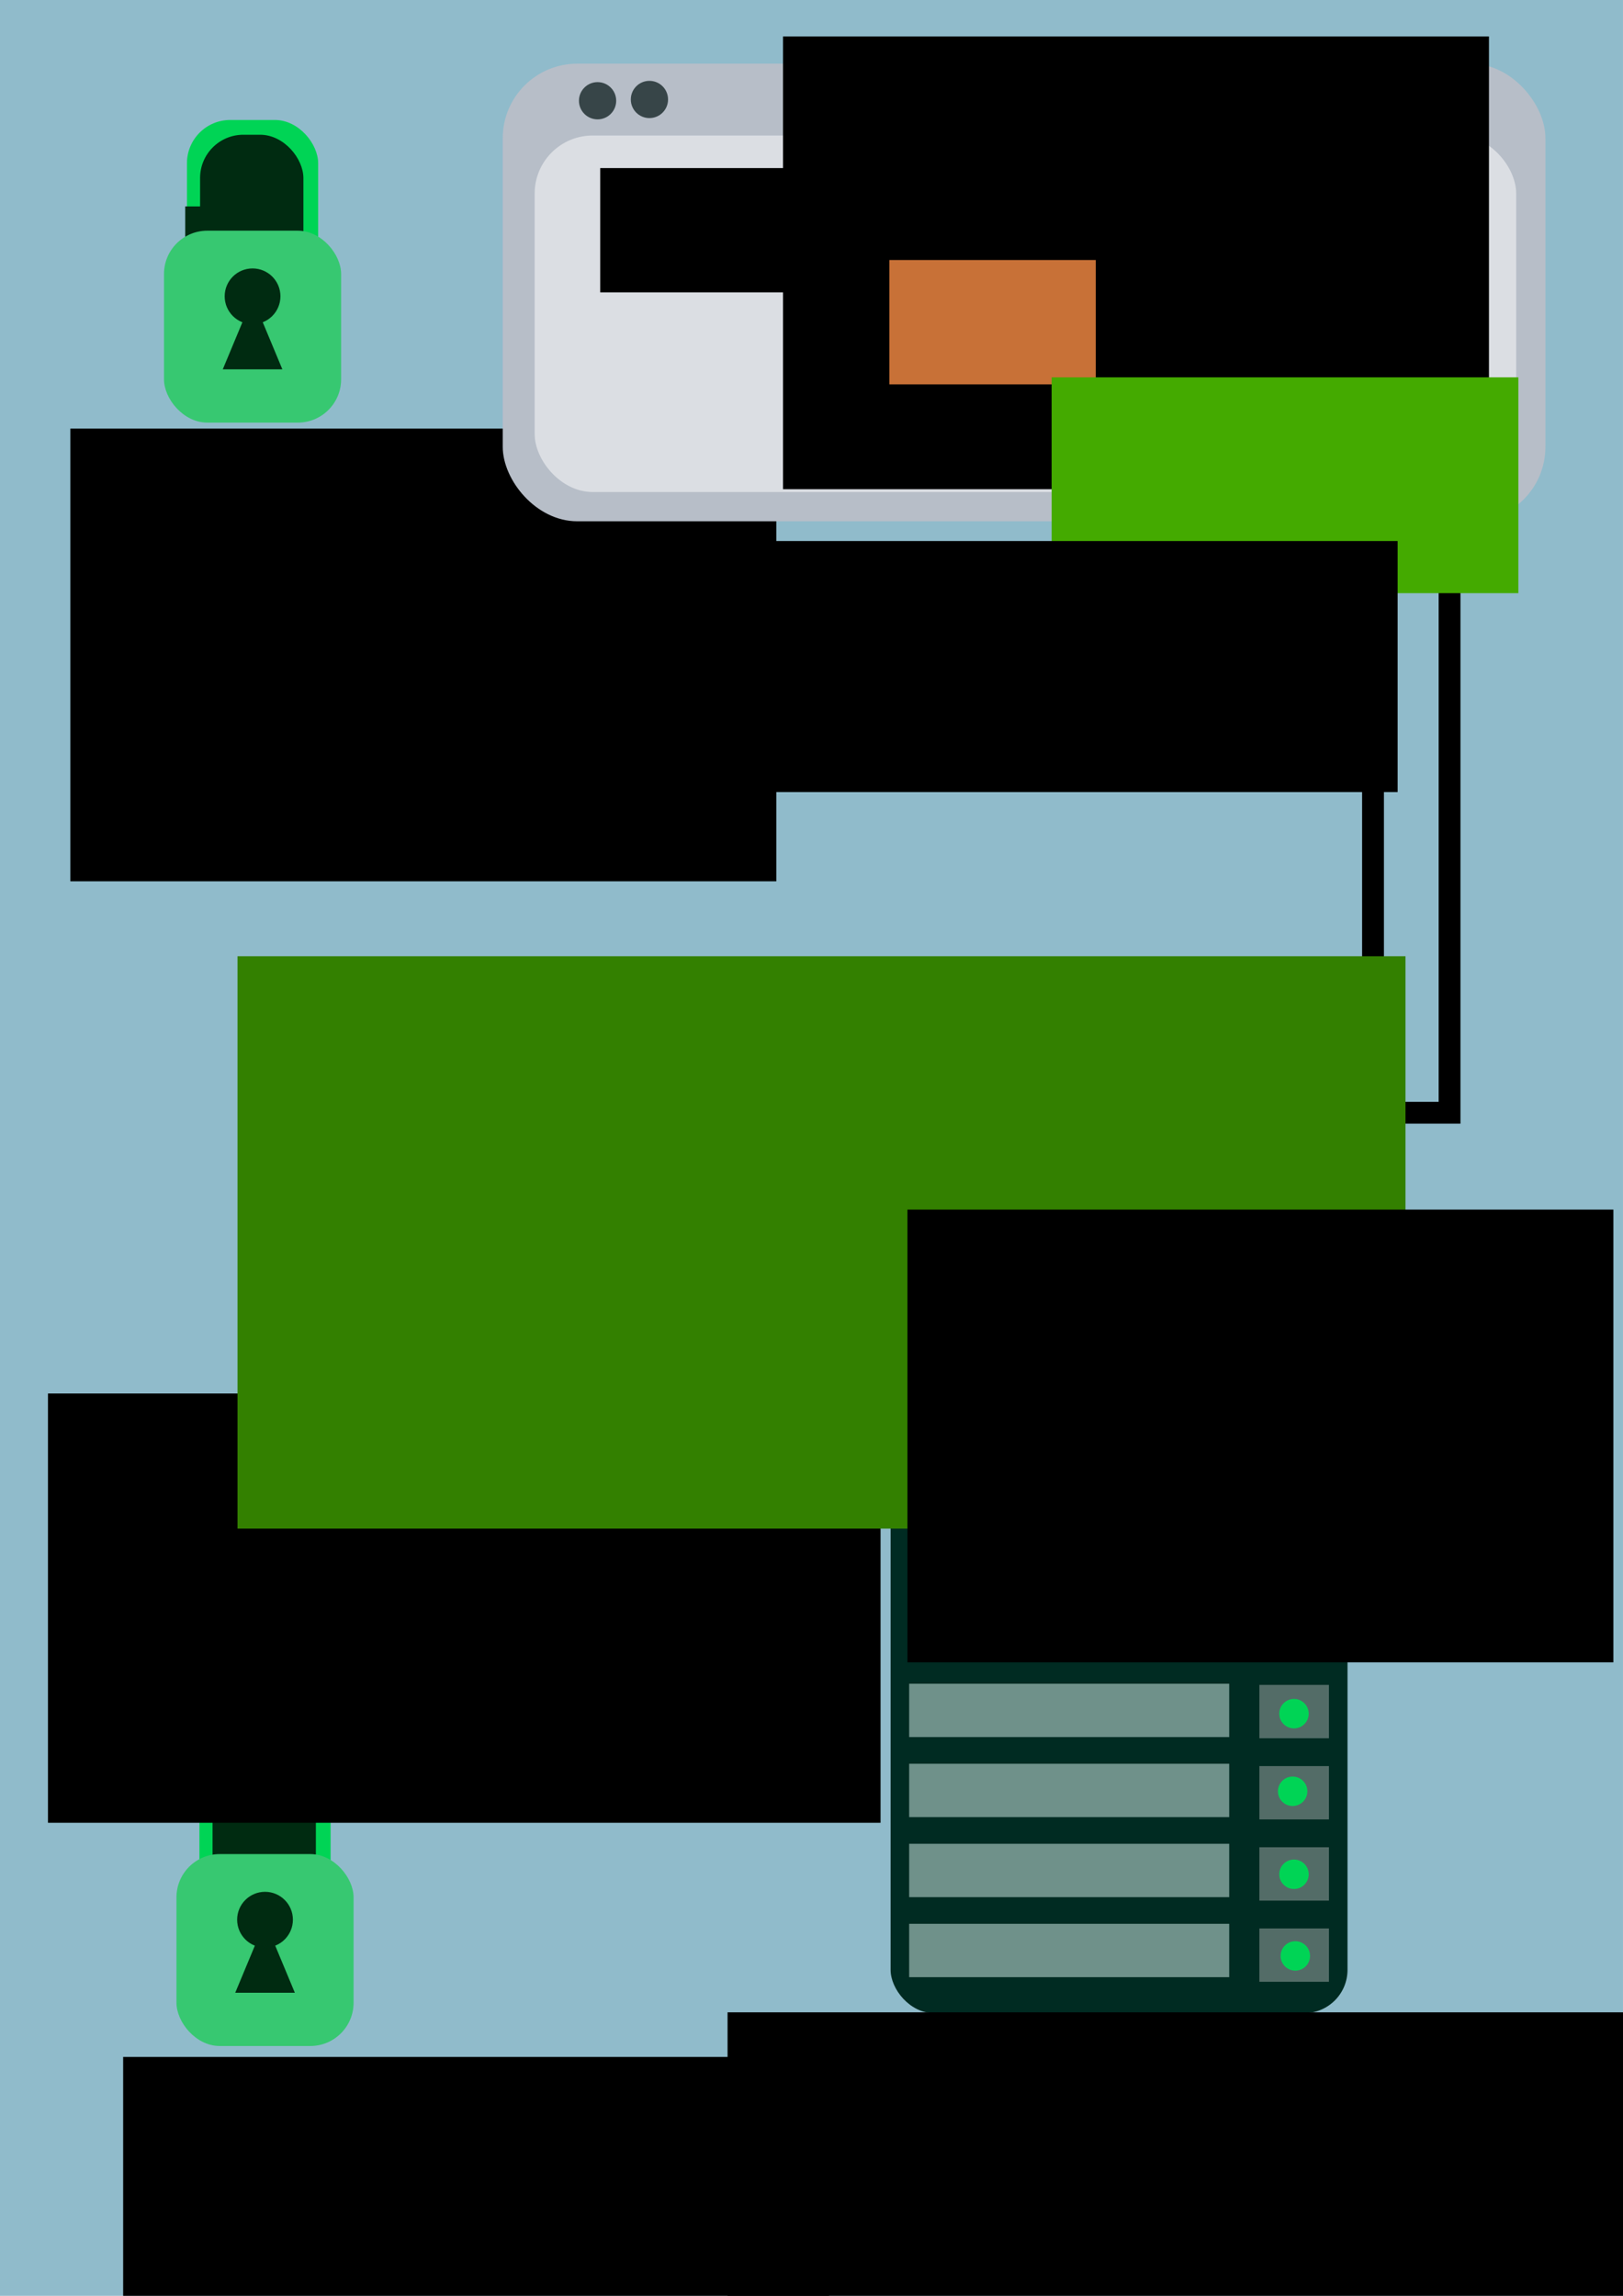 <?xml version="1.0" encoding="UTF-8" standalone="no"?>
<!-- Created with Inkscape (http://www.inkscape.org/) -->

<svg
   xmlns:dc="http://purl.org/dc/elements/1.1/"
   xmlns:cc="http://creativecommons.org/ns#"
   xmlns:rdf="http://www.w3.org/1999/02/22-rdf-syntax-ns#"
   xmlns:svg="http://www.w3.org/2000/svg"
   xmlns="http://www.w3.org/2000/svg"
   xmlns:sodipodi="http://sodipodi.sourceforge.net/DTD/sodipodi-0.dtd"
   xmlns:inkscape="http://www.inkscape.org/namespaces/inkscape"
   width="210mm"
   height="297mm"
   viewBox="0 0 744.094 1052.362"
   id="svg2"
   version="1.1"
   inkscape:version="0.91 r13725"
   sodipodi:docname="FullStack.svg">
  <defs
     id="defs4">
    <inkscape:perspective
       sodipodi:type="inkscape:persp3d"
       inkscape:vp_x="0 : 526.1811 : 1"
       inkscape:vp_y="0 : 1000 : 0"
       inkscape:vp_z="744.09449 : 526.1811 : 1"
       inkscape:persp3d-origin="372.04724 : 350.7874 : 1"
       id="perspective3346" />
  </defs>
  <sodipodi:namedview
     id="base"
     pagecolor="#ffffff"
     bordercolor="#666666"
     borderopacity="1.0"
     inkscape:pageopacity="0.0"
     inkscape:pageshadow="2"
     inkscape:zoom="0.93"
     inkscape:cx="319.73451"
     inkscape:cy="591.78616"
     inkscape:document-units="px"
     inkscape:current-layer="layer1"
     showgrid="false"
     inkscape:snap-grids="false"
     inkscape:window-width="1920"
     inkscape:window-height="1146"
     inkscape:window-x="0"
     inkscape:window-y="0"
     inkscape:window-maximized="1" />
  <g
     inkscape:groupmode="layer"
     id="layer4"
     inkscape:label="Layer 4">
    <rect
       style="fill:#90bbcb;fill-opacity:1;stroke-width:10;stroke-miterlimit:4;stroke-dasharray:none"
       id="rect4832"
       width="744.086"
       height="1053.763"
       x="0"
       y="-0.326"
       ry="0" />
  </g>
  <g
     inkscape:groupmode="layer"
     id="layer2"
     inkscape:label="Layer 2">
    <rect
       style="fill:#00d455"
       id="rect3426"
       width="60.15"
       height="93.985"
       x="85.714"
       y="54.994"
       ry="19.836" />
    <rect
       style="fill:#002b11"
       id="rect3426-7"
       width="47.368"
       height="93.985"
       x="91.729"
       y="61.761"
       ry="19.836" />
    <path
       style="fill:none;fill-rule:evenodd;stroke:#000000;stroke-width:10;stroke-linecap:butt;stroke-linejoin:miter;stroke-opacity:1;stroke-miterlimit:4;stroke-dasharray:none"
       d="m 664.574,231.48 0,278.589 -142.485,0 0,185.017"
       id="path3459"
       inkscape:connector-curvature="0" />
    <path
       style="fill:none;fill-rule:evenodd;stroke:#000000;stroke-width:10;stroke-linecap:butt;stroke-linejoin:miter;stroke-opacity:1;stroke-miterlimit:4;stroke-dasharray:none"
       d="m 629.485,232.544 0,253.07 -133.978,0 0,208.41"
       id="path3476"
       inkscape:connector-curvature="0" />
    <rect
       style="fill:#002b22"
       id="rect3478"
       width="209.474"
       height="312.616"
       x="408.314"
       y="610.165"
       ry="19.836" />
    <rect
       style="fill:#6f918a"
       id="rect3480"
       width="146.738"
       height="24.456"
       x="416.821"
       y="625.051"
       ry="0" />
    <rect
       style="fill:#6f918a"
       id="rect3480-3"
       width="146.738"
       height="24.456"
       x="416.821"
       y="661.736"
       ry="0" />
    <rect
       style="fill:#6f918a"
       id="rect3480-3-5"
       width="146.738"
       height="24.456"
       x="416.821"
       y="698.42"
       ry="0" />
    <rect
       style="fill:#6f918a"
       id="rect3480-3-6"
       width="146.738"
       height="24.456"
       x="416.821"
       y="735.105"
       ry="0" />
    <rect
       style="fill:#6f918a"
       id="rect3480-3-2"
       width="146.738"
       height="24.456"
       x="416.821"
       y="771.789"
       ry="0" />
    <rect
       style="fill:#6f918a"
       id="rect3480-3-9"
       width="146.738"
       height="24.456"
       x="416.821"
       y="808.474"
       ry="0" />
    <rect
       style="fill:#6f918a"
       id="rect3480-3-1"
       width="146.738"
       height="24.456"
       x="416.821"
       y="845.158"
       ry="0" />
    <rect
       style="fill:#6f918a"
       id="rect3480-3-27"
       width="146.738"
       height="24.456"
       x="416.821"
       y="881.843"
       ry="0" />
    <rect
       style="fill:#536c67"
       id="rect3480-0"
       width="31.9"
       height="24.456"
       x="577.382"
       y="623.456"
       ry="0" />
    <rect
       style="fill:#536c67"
       id="rect3480-0-9"
       width="31.9"
       height="24.456"
       x="577.382"
       y="660.672"
       ry="0" />
    <rect
       style="fill:#536c67"
       id="rect3480-0-3"
       width="31.9"
       height="24.456"
       x="577.382"
       y="697.889"
       ry="0" />
    <rect
       style="fill:#536c67"
       id="rect3480-0-6"
       width="31.9"
       height="24.456"
       x="577.382"
       y="735.105"
       ry="0" />
    <rect
       style="fill:#536c67"
       id="rect3480-0-0"
       width="31.9"
       height="24.456"
       x="577.382"
       y="772.321"
       ry="0" />
    <rect
       style="fill:#536c67"
       id="rect3480-0-62"
       width="31.9"
       height="24.456"
       x="577.382"
       y="809.537"
       ry="0" />
    <rect
       style="fill:#536c67"
       id="rect3480-0-61"
       width="31.9"
       height="24.456"
       x="577.382"
       y="846.753"
       ry="0" />
    <rect
       style="fill:#536c67"
       id="rect3480-0-8"
       width="31.9"
       height="24.456"
       x="577.382"
       y="883.969"
       ry="0" />
    <circle
       style="fill:#00d455"
       id="path3610"
       cx="592.638"
       cy="636.438"
       r="6.748" />
    <circle
       style="fill:#00d455"
       id="path3610-7"
       cx="593.252"
       cy="672.634"
       r="6.748" />
    <circle
       style="fill:#00d455"
       id="path3610-9"
       cx="592.638"
       cy="710.057"
       r="6.748" />
    <circle
       style="fill:#00d455"
       id="path3610-2"
       cx="593.252"
       cy="747.481"
       r="6.748" />
    <circle
       style="fill:#00d455"
       id="path3610-0"
       cx="593.252"
       cy="785.517"
       r="6.748" />
    <circle
       style="fill:#00d455"
       id="path3610-23"
       cx="592.638"
       cy="821.1"
       r="6.748" />
    <circle
       style="fill:#00d455"
       id="path3610-75"
       cx="593.252"
       cy="859.137"
       r="6.748" />
    <circle
       style="fill:#00d455"
       id="path3610-92"
       cx="593.865"
       cy="896.56"
       r="6.748" />
    <rect
       style="fill:#00d455"
       id="rect3426-2"
       width="60.15"
       height="93.985"
       x="91.43"
       y="799.13"
       ry="19.836" />
    <rect
       style="fill:#002b11"
       id="rect3426-7-8"
       width="47.368"
       height="93.985"
       x="97.445"
       y="805.897"
       ry="19.836" />
    <rect
       style="fill:#37c871"
       id="rect3420-9"
       width="81.203"
       height="87.97"
       x="80.904"
       y="849.882"
       ry="19.835" />
    <circle
       style="fill:#002b11"
       id="path3422-7"
       cx="121.505"
       cy="879.957"
       r="12.782" />
    <path
       sodipodi:type="star"
       style="fill:#002b11"
       id="path3424-3"
       sodipodi:sides="3"
       sodipodi:cx="114.28571"
       sodipodi:cy="158.37724"
       sodipodi:r1="21.856304"
       sodipodi:r2="10.928152"
       sodipodi:arg1="-1.5707963"
       sodipodi:arg2="-0.52359878"
       inkscape:flatsided="true"
       inkscape:rounded="0"
       inkscape:randomized="0"
       d="m 114.286,136.521 18.928,32.784 -37.856,-1e-5 z"
       inkscape:transform-center-y="-5.4640759"
       transform="matrix(0.722,0,0,1,38.998,744.137)" />
    <rect
       style="fill:#002b11"
       id="rect3426-7-6"
       width="46.293"
       height="64.953"
       x="84.918"
       y="94.617"
       ry="0" />
    <flowRoot
       xml:space="preserve"
       id="flowRoot4505"
       style="font-style:normal;font-weight:normal;font-size:40px;line-height:125%;font-family:sans-serif;letter-spacing:0px;word-spacing:0px;fill:#000000;fill-opacity:1;stroke:none;stroke-width:1px;stroke-linecap:butt;stroke-linejoin:miter;stroke-opacity:1"><flowRegion
         id="flowRegion4507"><rect
           id="rect4509"
           width="141.935"
           height="60.215"
           x="48.387"
           y="221.179" /></flowRegion><flowPara
         id="flowPara4511">Unsecure</flowPara></flowRoot>    <flowRoot
       xml:space="preserve"
       id="flowRoot4513"
       style="font-style:normal;font-weight:normal;font-size:40px;line-height:125%;font-family:sans-serif;letter-spacing:0px;word-spacing:0px;fill:#000000;fill-opacity:1;stroke:none;stroke-width:1px;stroke-linecap:butt;stroke-linejoin:miter;stroke-opacity:1"
       transform="translate(-3.226,-13.978)"><flowRegion
         id="flowRegion4515"><rect
           id="rect4517"
           width="323.656"
           height="207.527"
           x="35.484"
           y="210.427" /></flowRegion><flowPara
         id="flowPara4519"
         style="font-style:normal;font-variant:normal;font-weight:normal;font-stretch:normal;font-size:40px;font-family:'Digital tech';-inkscape-font-specification:'Digital tech'">Unsecure</flowPara></flowRoot>    <flowRoot
       xml:space="preserve"
       id="flowRoot4513-8"
       style="font-style:normal;font-weight:normal;font-size:40px;line-height:125%;font-family:sans-serif;letter-spacing:0px;word-spacing:0px;fill:#000000;fill-opacity:1;stroke:none;stroke-width:1px;stroke-linecap:butt;stroke-linejoin:miter;stroke-opacity:1"
       transform="translate(20.974,732.436)"><flowRegion
         id="flowRegion4515-1"><rect
           id="rect4517-3"
           width="323.656"
           height="207.527"
           x="35.484"
           y="210.427" /></flowRegion><flowPara
         id="flowPara4519-8"
         style="font-style:normal;font-variant:normal;font-weight:normal;font-stretch:normal;font-size:40px;font-family:'Digital tech';-inkscape-font-specification:'Digital tech'">secure</flowPara></flowRoot>  </g>
  <g
     inkscape:groupmode="layer"
     id="layer3"
     inkscape:label="Layer 3">
    <rect
       style="fill:#009ebc;fill-opacity:1;stroke-width:10;stroke-miterlimit:4;stroke-dasharray:none"
       id="rect4829"
       width="200"
       height="47.312"
       x="410.753"
       y="558.814"
       ry="19.836" />
  </g>
  <g
     inkscape:label="Layer 1"
     inkscape:groupmode="layer"
     id="layer1">
    <rect
       style="fill:#b7bec8"
       id="rect3384"
       width="478.049"
       height="209.756"
       x="230.488"
       y="29.191"
       ry="34.146" />
    <rect
       style="fill:#dbdee3"
       id="rect3384-3"
       width="450"
       height="163.415"
       x="245.122"
       y="62.118"
       ry="26.602" />
    <circle
       style="fill:#374548"
       id="path3403"
       cx="273.968"
       cy="46.182"
       r="8.537" />
    <circle
       style="fill:#374548"
       id="path3403-6"
       cx="297.744"
       cy="45.595"
       r="8.537" />
    <rect
       style="fill:#37c871"
       id="rect3420"
       width="81.203"
       height="87.97"
       x="75.188"
       y="105.746"
       ry="19.835" />
    <circle
       style="fill:#002b11"
       id="path3422"
       cx="115.789"
       cy="135.821"
       r="12.782" />
    <path
       sodipodi:type="star"
       style="fill:#002b11"
       id="path3424"
       sodipodi:sides="3"
       sodipodi:cx="114.28571"
       sodipodi:cy="158.37724"
       sodipodi:r1="21.856304"
       sodipodi:r2="10.928152"
       sodipodi:arg1="-1.5707963"
       sodipodi:arg2="-0.52359878"
       inkscape:flatsided="true"
       inkscape:rounded="0"
       inkscape:randomized="0"
       d="m 114.286,136.521 18.928,32.784 -37.856,-1e-5 z"
       inkscape:transform-center-y="-5.4640759"
       transform="matrix(0.722,0,0,1,33.282,0)" />
    <flowRoot
       xml:space="preserve"
       id="flowRoot4513-3"
       style="font-style:normal;font-weight:normal;font-size:40px;line-height:125%;font-family:sans-serif;letter-spacing:0px;word-spacing:0px;fill:#000000;fill-opacity:1;stroke:none;stroke-width:1px;stroke-linecap:butt;stroke-linejoin:miter;stroke-opacity:1"
       transform="translate(323.504,-193.711)"><flowRegion
         id="flowRegion4515-3"><rect
           id="rect4517-0"
           width="323.656"
           height="207.527"
           x="35.484"
           y="210.427" /></flowRegion><flowPara
         id="flowPara4519-0"
         style="font-style:normal;font-variant:normal;font-weight:normal;font-stretch:normal;font-size:45px;font-family:'Digital tech';-inkscape-font-specification:'Digital tech'">Front-End</flowPara></flowRoot>    <flowRoot
       xml:space="preserve"
       id="flowRoot4513-3-0"
       style="font-style:normal;font-weight:normal;font-size:40px;line-height:125%;font-family:sans-serif;letter-spacing:0px;word-spacing:0px;fill:#000000;fill-opacity:1;stroke:none;stroke-width:1px;stroke-linecap:butt;stroke-linejoin:miter;stroke-opacity:1"
       transform="translate(239.692,-133.388)"><flowRegion
         id="flowRegion4515-3-2"><rect
           id="rect4517-0-2"
           width="94.624"
           height="56.989"
           x="35.484"
           y="210.427"
           style="font-size:40px" /></flowRegion><flowPara
         id="flowPara4519-0-2"
         style="font-style:normal;font-variant:normal;font-weight:normal;font-stretch:normal;font-size:40px;font-family:'Digital tech';-inkscape-font-specification:'Digital tech';fill:#0055d4">HTML</flowPara></flowRoot>    <flowRoot
       xml:space="preserve"
       id="flowRoot4513-3-0-4"
       style="font-style:normal;font-weight:normal;font-size:40px;line-height:125%;font-family:sans-serif;letter-spacing:0px;word-spacing:0px;fill:#c87137;fill-opacity:1;stroke:none;stroke-width:1px;stroke-linecap:butt;stroke-linejoin:miter;stroke-opacity:1"
       transform="translate(372.27,-91.24)"><flowRegion
         id="flowRegion4515-3-2-7"><rect
           id="rect4517-0-2-9"
           width="94.624"
           height="56.989"
           x="35.484"
           y="210.427"
           style="font-size:40px;fill:#c87137" /></flowRegion><flowPara
         id="flowPara4519-0-2-8"
         style="font-style:normal;font-variant:normal;font-weight:normal;font-stretch:normal;font-size:40px;font-family:'Digital tech';-inkscape-font-specification:'Digital tech';fill:#c87137">CSS</flowPara></flowRoot>    <flowRoot
       xml:space="preserve"
       id="flowRoot4513-3-0-4-5"
       style="font-style:normal;font-weight:normal;font-size:40px;line-height:125%;font-family:sans-serif;letter-spacing:0px;word-spacing:0px;fill:#44aa00;fill-opacity:1;stroke:none;stroke-width:1px;stroke-linecap:butt;stroke-linejoin:miter;stroke-opacity:1;"
       transform="translate(446.658,-37.457)"><flowRegion
         id="flowRegion4515-3-2-7-4"><rect
           id="rect4517-0-2-9-7"
           width="213.978"
           height="98.925"
           x="35.484"
           y="210.427"
           style="font-size:40px;fill:#44aa00;" /></flowRegion><flowPara
         id="flowPara4519-0-2-8-8"
         style="font-style:normal;font-variant:normal;font-weight:normal;font-stretch:normal;font-size:40px;font-family:'Digital tech';-inkscape-font-specification:'Digital tech';fill:#44aa00;">Javascript</flowPara></flowRoot>    <flowRoot
       xml:space="preserve"
       id="flowRoot4513-3-6"
       style="font-style:normal;font-variant:normal;font-weight:600;font-stretch:normal;font-size:35px;line-height:125%;font-family:'URW Gothic L';-inkscape-font-specification:'URW Gothic L Semi-Bold';letter-spacing:0px;word-spacing:0px;fill:#000000;fill-opacity:1;stroke:none;stroke-width:1px;stroke-linecap:butt;stroke-linejoin:miter;stroke-opacity:1"
       transform="translate(79.477,37.579)"><flowRegion
         id="flowRegion4515-3-0"><rect
           id="rect4517-0-0"
           width="525.806"
           height="115.054"
           x="35.484"
           y="210.427"
           style="font-style:normal;font-variant:normal;font-weight:600;font-stretch:normal;font-size:35px;font-family:'URW Gothic L';-inkscape-font-specification:'URW Gothic L Semi-Bold'" /></flowRegion><flowPara
         id="flowPara4519-0-6"
         style="font-style:normal;font-variant:normal;font-weight:600;font-stretch:normal;font-size:35px;font-family:'URW Gothic L';-inkscape-font-specification:'URW Gothic L Semi-Bold'">Client- What the user will see</flowPara></flowRoot>    <flowRoot
       xml:space="preserve"
       id="flowRoot4513-3-6-6"
       style="font-style:normal;font-variant:normal;font-weight:600;font-stretch:normal;font-size:35px;line-height:125%;font-family:'URW Gothic L';-inkscape-font-specification:'URW Gothic L Semi-Bold';letter-spacing:0px;word-spacing:0px;fill:#000000;fill-opacity:1;stroke:none;stroke-width:1px;stroke-linecap:butt;stroke-linejoin:miter;stroke-opacity:1"
       transform="translate(-13.496,428.334)"><flowRegion
         id="flowRegion4515-3-0-0"><rect
           id="rect4517-0-0-4"
           width="381.72"
           height="196.774"
           x="35.484"
           y="210.427"
           style="font-style:normal;font-variant:normal;font-weight:600;font-stretch:normal;font-size:35px;font-family:'URW Gothic L';-inkscape-font-specification:'URW Gothic L Semi-Bold'" /></flowRegion><flowPara
         id="flowPara4519-0-6-5"
         style="font-style:normal;font-variant:normal;font-weight:600;font-stretch:normal;font-size:35px;font-family:'URW Gothic L';-inkscape-font-specification:'URW Gothic L Semi-Bold'">Server- What is sent to the front-end</flowPara></flowRoot>    <flowRoot
       xml:space="preserve"
       id="flowRoot4513-3-0-8"
       style="font-style:normal;font-weight:normal;font-size:35px;line-height:125%;font-family:sans-serif;letter-spacing:0px;word-spacing:0px;fill:#000000;fill-opacity:1;stroke:none;stroke-width:1px;stroke-linecap:butt;stroke-linejoin:miter;stroke-opacity:1"
       transform="translate(298.077,711.986)"><flowRegion
         id="flowRegion4515-3-2-2"><rect
           id="rect4517-0-2-8"
           width="491.398"
           height="283.871"
           x="35.484"
           y="210.427"
           style="font-size:35px" /></flowRegion><flowPara
         id="flowPara4519-0-2-6"
         style="font-style:normal;font-variant:normal;font-weight:normal;font-stretch:normal;font-size:35px;font-family:'Digital tech';-inkscape-font-specification:'Digital tech';fill:#0055d4">MYSQL- The DataBase</flowPara></flowRoot>    <flowRoot
       xml:space="preserve"
       id="flowRoot4513-3-0-8-8"
       style="font-style:normal;font-weight:normal;font-size:35px;line-height:125%;font-family:sans-serif;letter-spacing:0px;word-spacing:0px;fill:#338000;fill-opacity:1;stroke:none;stroke-width:1px;stroke-linecap:butt;stroke-linejoin:miter;stroke-opacity:1;"
       transform="translate(73.403,227.906)"><flowRegion
         id="flowRegion4515-3-2-2-5"><rect
           id="rect4517-0-2-8-3"
           width="535.484"
           height="262.366"
           x="35.484"
           y="210.427"
           style="font-size:35px;fill:#338000;" /></flowRegion><flowPara
         id="flowPara4519-0-2-6-4"
         style="font-style:normal;font-variant:normal;font-weight:normal;font-stretch:normal;font-size:35px;font-family:'Digital tech';-inkscape-font-specification:'Digital tech';fill:#338000;">PHP- The Programming Language</flowPara></flowRoot>    <flowRoot
       xml:space="preserve"
       id="flowRoot4513-3-01"
       style="font-style:normal;font-weight:normal;font-size:40px;line-height:125%;font-family:sans-serif;letter-spacing:0px;word-spacing:0px;fill:#000000;fill-opacity:1;stroke:none;stroke-width:1px;stroke-linecap:butt;stroke-linejoin:miter;stroke-opacity:1"
       transform="translate(380.552,344.031)"><flowRegion
         id="flowRegion4515-3-7"><rect
           id="rect4517-0-7"
           width="323.656"
           height="207.527"
           x="35.484"
           y="210.427"
           style="fill:#000000;fill-opacity:1" /></flowRegion><flowPara
         id="flowPara4519-0-8"
         style="font-style:normal;font-variant:normal;font-weight:normal;font-stretch:normal;font-size:45px;font-family:'Digital tech';-inkscape-font-specification:'Digital tech';fill:#000000;fill-opacity:1">Back-End</flowPara></flowRoot>  </g>
</svg>
